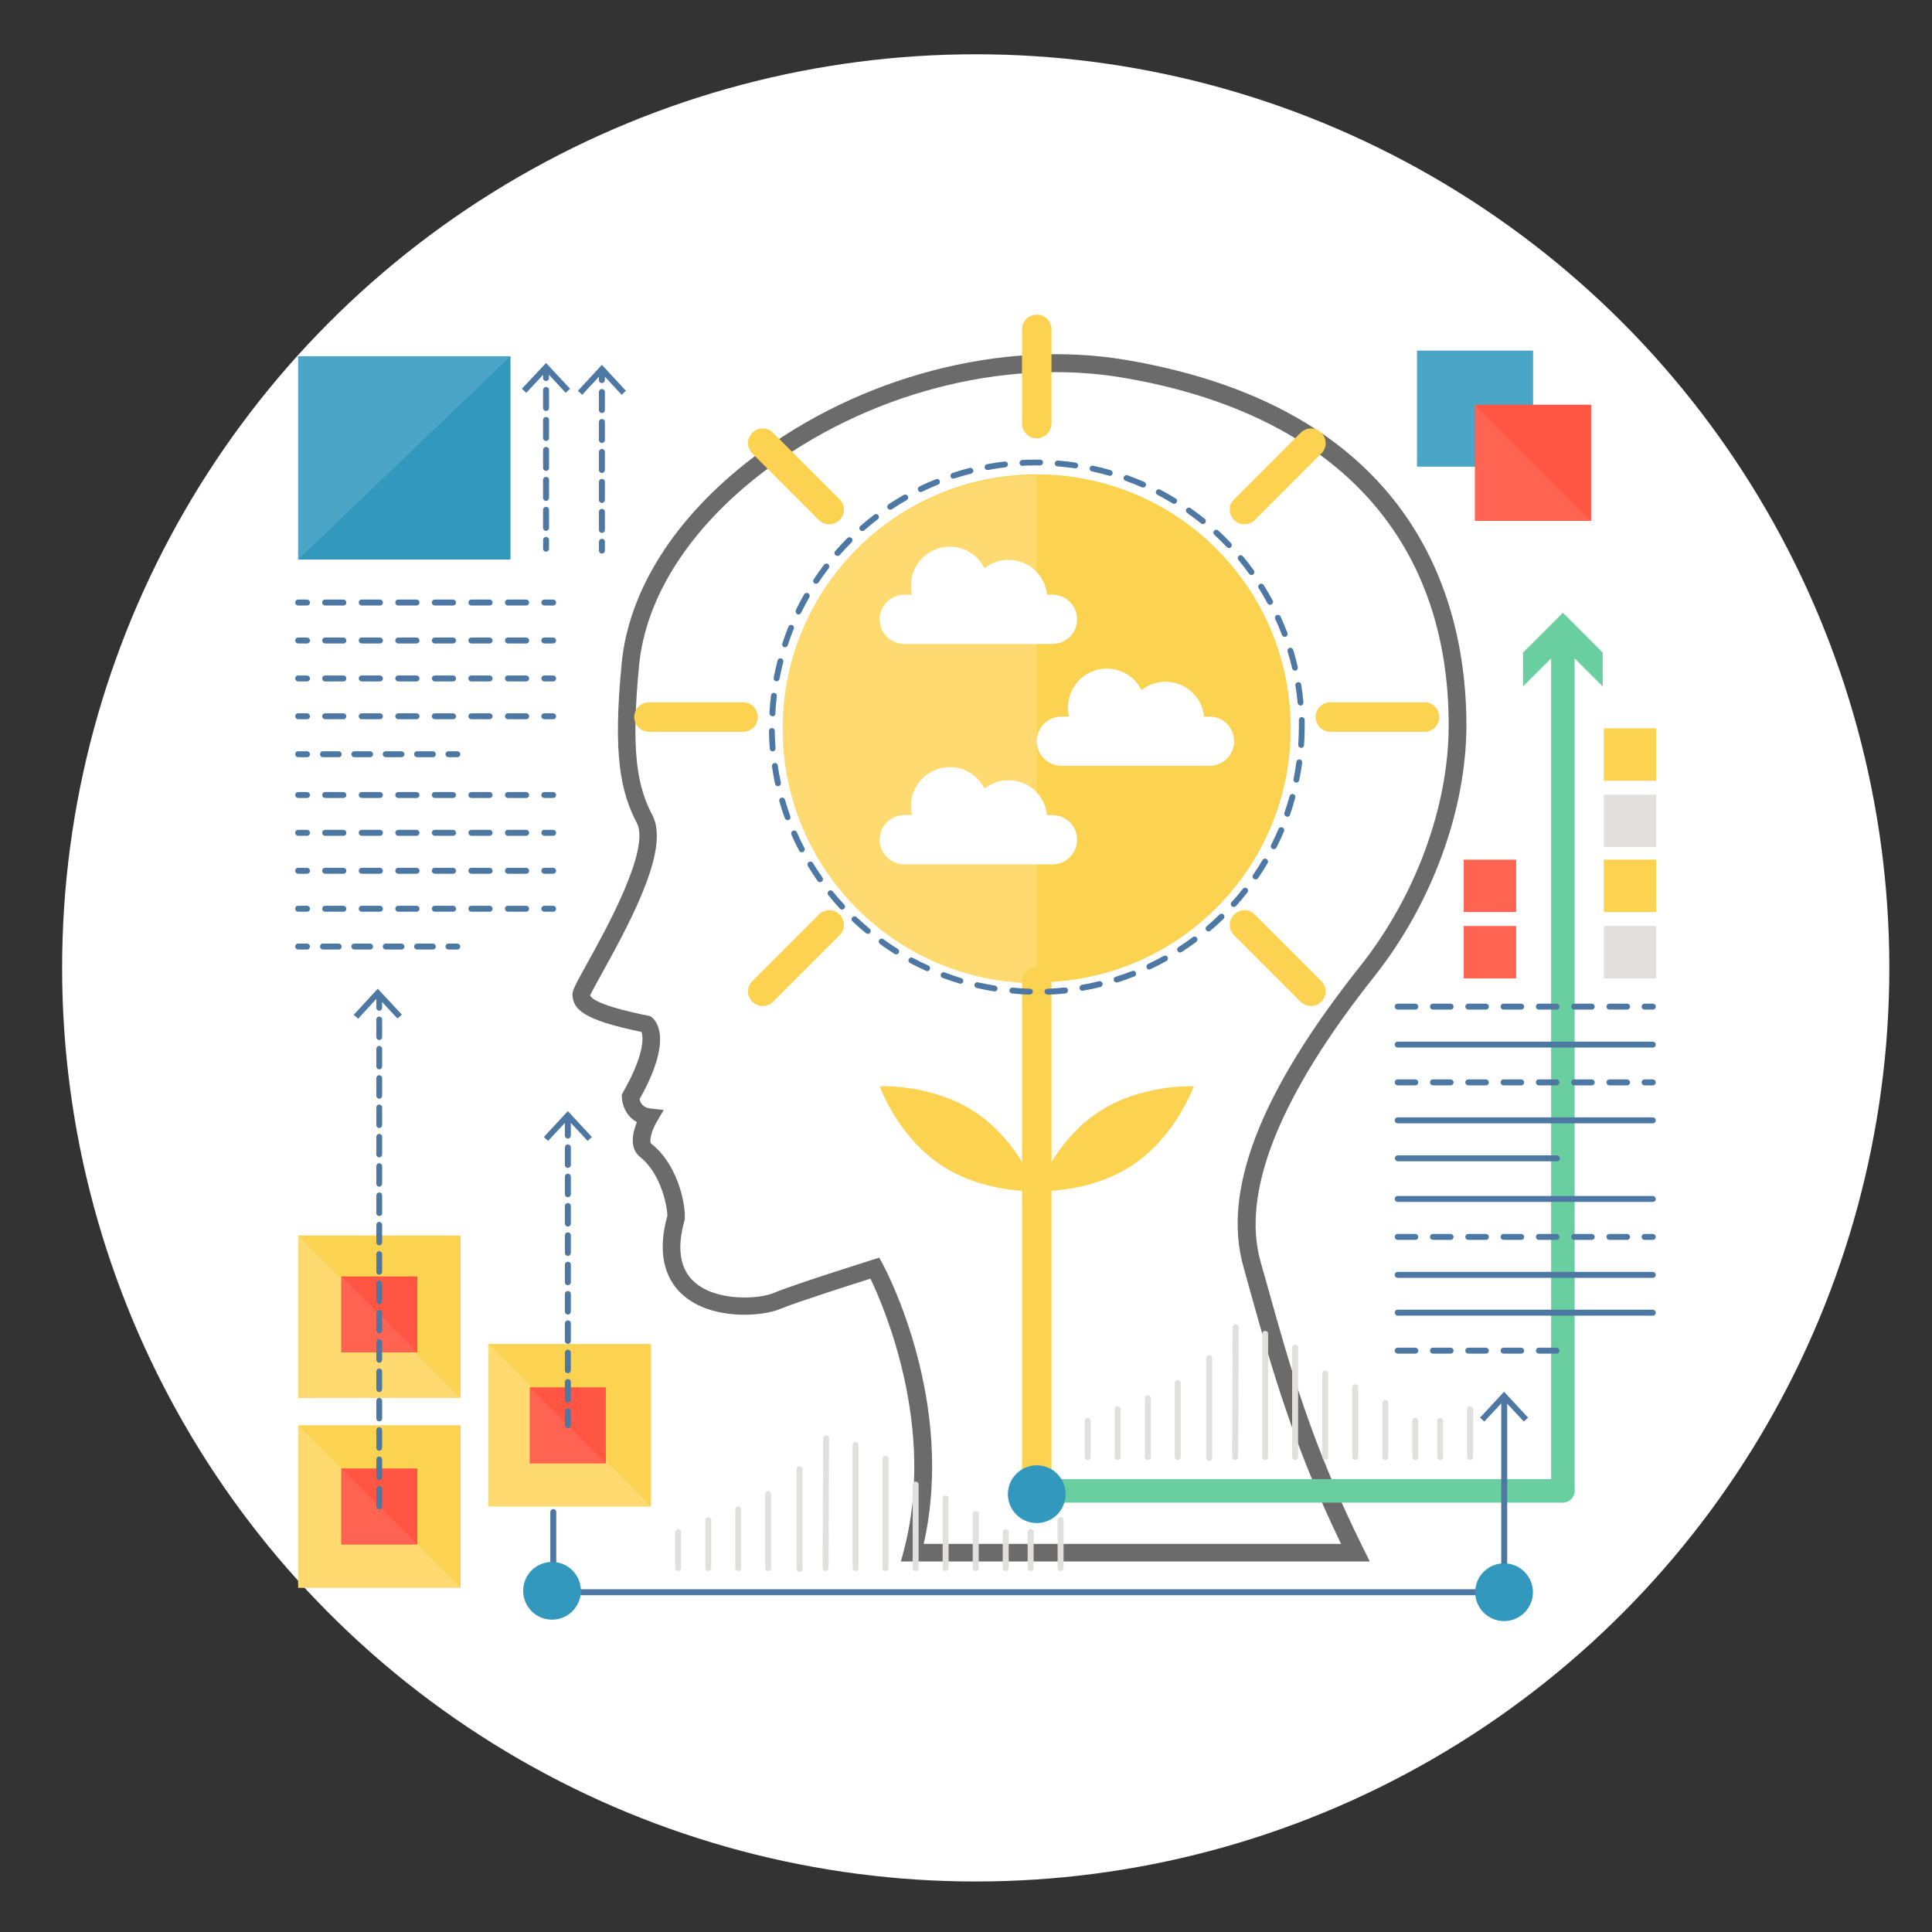 <?xml version="1.0" encoding="UTF-8"?><svg id="Layer_1" xmlns="http://www.w3.org/2000/svg" viewBox="0 0 123.16 123.16"><rect x="0" y="0" width="123.16" height="123.16" fill="#333333" stroke="none"/><defs><style>.cls-1{fill:#fff;}.cls-2{fill:#e2e0de;}.cls-3{fill:#4d78a3;}.cls-4{fill:#4ba5c6;}.cls-5{fill:#ff5542;}.cls-6{fill:#ff6453;}.cls-7{fill:#6b6b6b;}.cls-8{fill:#fbd350;}.cls-9{fill:#3398bd;}.cls-10{fill:none;}.cls-11{fill:#6acfa0;}.cls-12{fill:#ffda70;}</style></defs><circle class="cls-1" cx="62.2" cy="61.7" r="58.24"/><rect class="cls-10" width="123.16" height="123.16"/><g><rect class="cls-9" x="19.01" y="22.71" width="13.53" height="12.96"/><polygon class="cls-4" points="32.54 22.71 19.01 22.71 19.01 35.67 32.54 22.71"/><g><path class="cls-3" d="M34.81,24.29c-.1,0-.19-.08-.19-.19v-.56c0-.1,.08-.19,.19-.19s.19,.08,.19,.19v.56c0,.1-.08,.19-.19,.19Z"/><path class="cls-3" d="M34.81,33.84c-.1,0-.19-.08-.19-.19v-1.15c0-.1,.08-.19,.19-.19s.19,.08,.19,.19v1.15c0,.1-.08,.19-.19,.19Zm0-1.91c-.1,0-.19-.08-.19-.19v-1.15c0-.1,.08-.19,.19-.19s.19,.08,.19,.19v1.15c0,.1-.08,.19-.19,.19Zm0-1.91c-.1,0-.19-.08-.19-.19v-1.15c0-.1,.08-.19,.19-.19s.19,.08,.19,.19v1.15c0,.1-.08,.19-.19,.19Zm0-1.91c-.1,0-.19-.08-.19-.19v-1.15c0-.1,.08-.19,.19-.19s.19,.08,.19,.19v1.15c0,.1-.08,.19-.19,.19Zm0-1.91c-.1,0-.19-.08-.19-.19v-1.15c0-.1,.08-.19,.19-.19s.19,.08,.19,.19v1.15c0,.1-.08,.19-.19,.19Z"/><path class="cls-3" d="M34.81,35.17c-.1,0-.19-.08-.19-.19v-.56c0-.1,.08-.19,.19-.19s.19,.08,.19,.19v.56c0,.1-.08,.19-.19,.19Z"/><polygon class="cls-3" points="33.27 24.78 33.55 25.04 34.81 23.69 36.06 25.04 36.34 24.78 34.81 23.14 33.27 24.78"/></g><g><path class="cls-3" d="M38.37,24.42c-.1,0-.19-.08-.19-.19v-.56c0-.1,.08-.19,.19-.19s.19,.08,.19,.19v.56c0,.1-.08,.19-.19,.19Z"/><path class="cls-3" d="M38.37,33.97c-.1,0-.19-.08-.19-.19v-1.15c0-.1,.08-.19,.19-.19s.19,.08,.19,.19v1.15c0,.1-.08,.19-.19,.19Zm0-1.91c-.1,0-.19-.08-.19-.19v-1.15c0-.1,.08-.19,.19-.19s.19,.08,.19,.19v1.15c0,.1-.08,.19-.19,.19Zm0-1.91c-.1,0-.19-.08-.19-.19v-1.15c0-.1,.08-.19,.19-.19s.19,.08,.19,.19v1.15c0,.1-.08,.19-.19,.19Zm0-1.91c-.1,0-.19-.08-.19-.19v-1.15c0-.1,.08-.19,.19-.19s.19,.08,.19,.19v1.15c0,.1-.08,.19-.19,.19Zm0-1.91c-.1,0-.19-.08-.19-.19v-1.15c0-.1,.08-.19,.19-.19s.19,.08,.19,.19v1.15c0,.1-.08,.19-.19,.19Z"/><path class="cls-3" d="M38.37,35.29c-.1,0-.19-.08-.19-.19v-.56c0-.1,.08-.19,.19-.19s.19,.08,.19,.19v.56c0,.1-.08,.19-.19,.19Z"/><polygon class="cls-3" points="36.84 24.91 37.11 25.17 38.37 23.81 39.63 25.17 39.9 24.91 38.37 23.26 36.84 24.91"/></g><path class="cls-7" d="M87.3,99.54h-29.87l.19-.71c2.06-7.8-1.25-15.48-2.13-17.32-1.26,.4-4.74,1.51-5.72,1.92-1.27,.54-4.44,.71-6.23-.87-.88-.77-1.77-2.28-1-5.04,.03-.37-.32-2.64-1.73-3.76-.71-.56-.48-1.57-.21-2.23-.72-.39-.95-1.15-.96-1.59v-.16s.07-.14,.07-.14c1.33-2.31,1.33-3.48,1.18-3.86-3.87-.79-4.28-1.49-4.39-2.25-.05-.33,.08-.58,.87-2.01,1.23-2.21,4.1-7.37,3.23-9.05-1.04-2-1.54-4.31-.97-10.18,.45-4.68,3.41-9.33,8.33-13.09,6.78-5.19,15.9-7.59,23.79-6.26,18.91,3.19,21.73,15.95,21.73,23.27,0,5.4-2.19,11.39-5.86,16.02-6.07,7.65-8.51,13.78-7.26,18.21h0c.16,.55,.31,1.11,.47,1.66,1.37,4.92,2.79,10.01,6.08,16.61l.4,.81Zm-28.42-1.12h26.61c-3.05-6.3-4.43-11.23-5.76-15.99-.15-.55-.31-1.11-.46-1.66h0c-1.38-4.86,1.06-11.15,7.46-19.21,3.52-4.44,5.62-10.17,5.62-15.33,0-12.03-7.39-19.9-20.8-22.16-7.6-1.28-16.38,1.03-22.92,6.04-4.66,3.57-7.47,7.94-7.89,12.31-.54,5.59-.1,7.73,.85,9.55,1.07,2.04-1.11,6.29-3.24,10.12-.31,.55-.62,1.12-.73,1.36,.22,.53,2.4,1.04,3.71,1.3l.13,.03,.11,.09c.25,.2,1.36,1.37-.8,5.2,.05,.21,.2,.54,.68,.59l.86,.1-.44,.74c-.33,.56-.51,1.28-.36,1.4,1.91,1.51,2.26,4.41,2.12,4.92-.5,1.78-.28,3.1,.65,3.92,1.4,1.23,4.07,1.09,5.05,.68,1.25-.53,6.07-2.04,6.28-2.11l.44-.14,.22,.41c.2,.36,4.67,8.78,2.61,17.85Zm-16.34-20.91s0,0,0,0c0,0,0,0,0,0Zm-4.95-14.17h0s0,0,0,0Z"/><g><path class="cls-11" d="M99.63,95.79h-33.54c-.41,0-.75-.34-.75-.75s.34-.75,.75-.75h32.79V40.77c0-.41,.34-.75,.75-.75s.75,.34,.75,.75v54.27c0,.41-.34,.75-.75,.75Z"/><polygon class="cls-11" points="102.17 43.76 99.63 41.22 97.09 43.76 97.09 41.6 99.63 39.06 102.17 41.6 102.17 43.76"/></g><rect class="cls-4" x="90.33" y="22.35" width="7.4" height="7.4"/><rect class="cls-5" x="94.03" y="25.8" width="7.4" height="7.4"/><polygon class="cls-6" points="101.43 33.2 94.03 33.2 94.03 25.8 101.43 33.2"/><g><g><path class="cls-3" d="M19.57,38.6h-.56c-.1,0-.19-.08-.19-.19s.08-.19,.19-.19h.56c.1,0,.19,.08,.19,.19s-.08,.19-.19,.19Z"/><path class="cls-3" d="M33.54,38.6h-1.16c-.1,0-.19-.08-.19-.19s.08-.19,.19-.19h1.16c.1,0,.19,.08,.19,.19s-.08,.19-.19,.19Zm-2.33,0h-1.16c-.1,0-.19-.08-.19-.19s.08-.19,.19-.19h1.16c.1,0,.19,.08,.19,.19s-.08,.19-.19,.19Zm-2.33,0h-1.16c-.1,0-.19-.08-.19-.19s.08-.19,.19-.19h1.16c.1,0,.19,.08,.19,.19s-.08,.19-.19,.19Zm-2.33,0h-1.16c-.1,0-.19-.08-.19-.19s.08-.19,.19-.19h1.16c.1,0,.19,.08,.19,.19s-.08,.19-.19,.19Zm-2.33,0h-1.16c-.1,0-.19-.08-.19-.19s.08-.19,.19-.19h1.16c.1,0,.19,.08,.19,.19s-.08,.19-.19,.19Zm-2.33,0h-1.16c-.1,0-.19-.08-.19-.19s.08-.19,.19-.19h1.16c.1,0,.19,.08,.19,.19s-.08,.19-.19,.19Z"/><path class="cls-3" d="M35.26,38.6h-.56c-.1,0-.19-.08-.19-.19s.08-.19,.19-.19h.56c.1,0,.19,.08,.19,.19s-.08,.19-.19,.19Z"/></g><g><path class="cls-3" d="M19.57,41.02h-.56c-.1,0-.19-.08-.19-.19s.08-.19,.19-.19h.56c.1,0,.19,.08,.19,.19s-.08,.19-.19,.19Z"/><path class="cls-3" d="M33.54,41.02h-1.16c-.1,0-.19-.08-.19-.19s.08-.19,.19-.19h1.16c.1,0,.19,.08,.19,.19s-.08,.19-.19,.19Zm-2.33,0h-1.16c-.1,0-.19-.08-.19-.19s.08-.19,.19-.19h1.16c.1,0,.19,.08,.19,.19s-.08,.19-.19,.19Zm-2.33,0h-1.16c-.1,0-.19-.08-.19-.19s.08-.19,.19-.19h1.16c.1,0,.19,.08,.19,.19s-.08,.19-.19,.19Zm-2.33,0h-1.16c-.1,0-.19-.08-.19-.19s.08-.19,.19-.19h1.16c.1,0,.19,.08,.19,.19s-.08,.19-.19,.19Zm-2.33,0h-1.16c-.1,0-.19-.08-.19-.19s.08-.19,.19-.19h1.16c.1,0,.19,.08,.19,.19s-.08,.19-.19,.19Zm-2.33,0h-1.16c-.1,0-.19-.08-.19-.19s.08-.19,.19-.19h1.16c.1,0,.19,.08,.19,.19s-.08,.19-.19,.19Z"/><path class="cls-3" d="M35.26,41.02h-.56c-.1,0-.19-.08-.19-.19s.08-.19,.19-.19h.56c.1,0,.19,.08,.19,.19s-.08,.19-.19,.19Z"/></g><g><path class="cls-3" d="M19.57,43.44h-.56c-.1,0-.19-.08-.19-.19s.08-.19,.19-.19h.56c.1,0,.19,.08,.19,.19s-.08,.19-.19,.19Z"/><path class="cls-3" d="M33.54,43.44h-1.16c-.1,0-.19-.08-.19-.19s.08-.19,.19-.19h1.16c.1,0,.19,.08,.19,.19s-.08,.19-.19,.19Zm-2.33,0h-1.16c-.1,0-.19-.08-.19-.19s.08-.19,.19-.19h1.16c.1,0,.19,.08,.19,.19s-.08,.19-.19,.19Zm-2.33,0h-1.16c-.1,0-.19-.08-.19-.19s.08-.19,.19-.19h1.16c.1,0,.19,.08,.19,.19s-.08,.19-.19,.19Zm-2.33,0h-1.16c-.1,0-.19-.08-.19-.19s.08-.19,.19-.19h1.16c.1,0,.19,.08,.19,.19s-.08,.19-.19,.19Zm-2.33,0h-1.16c-.1,0-.19-.08-.19-.19s.08-.19,.19-.19h1.16c.1,0,.19,.08,.19,.19s-.08,.19-.19,.19Zm-2.33,0h-1.16c-.1,0-.19-.08-.19-.19s.08-.19,.19-.19h1.16c.1,0,.19,.08,.19,.19s-.08,.19-.19,.19Z"/><path class="cls-3" d="M35.26,43.44h-.56c-.1,0-.19-.08-.19-.19s.08-.19,.19-.19h.56c.1,0,.19,.08,.19,.19s-.08,.19-.19,.19Z"/></g><g><path class="cls-3" d="M19.57,45.85h-.56c-.1,0-.19-.08-.19-.19s.08-.19,.19-.19h.56c.1,0,.19,.08,.19,.19s-.08,.19-.19,.19Z"/><path class="cls-3" d="M33.54,45.85h-1.16c-.1,0-.19-.08-.19-.19s.08-.19,.19-.19h1.16c.1,0,.19,.08,.19,.19s-.08,.19-.19,.19Zm-2.33,0h-1.16c-.1,0-.19-.08-.19-.19s.08-.19,.19-.19h1.16c.1,0,.19,.08,.19,.19s-.08,.19-.19,.19Zm-2.33,0h-1.16c-.1,0-.19-.08-.19-.19s.08-.19,.19-.19h1.16c.1,0,.19,.08,.19,.19s-.08,.19-.19,.19Zm-2.33,0h-1.16c-.1,0-.19-.08-.19-.19s.08-.19,.19-.19h1.16c.1,0,.19,.08,.19,.19s-.08,.19-.19,.19Zm-2.33,0h-1.16c-.1,0-.19-.08-.19-.19s.08-.19,.19-.19h1.16c.1,0,.19,.08,.19,.19s-.08,.19-.19,.19Zm-2.33,0h-1.16c-.1,0-.19-.08-.19-.19s.08-.19,.19-.19h1.16c.1,0,.19,.08,.19,.19s-.08,.19-.19,.19Z"/><path class="cls-3" d="M35.26,45.85h-.56c-.1,0-.19-.08-.19-.19s.08-.19,.19-.19h.56c.1,0,.19,.08,.19,.19s-.08,.19-.19,.19Z"/></g><g><path class="cls-3" d="M19.57,48.27h-.56c-.1,0-.19-.08-.19-.19s.08-.19,.19-.19h.56c.1,0,.19,.08,.19,.19s-.08,.19-.19,.19Z"/><path class="cls-3" d="M27.59,48.27h-1c-.1,0-.19-.08-.19-.19s.08-.19,.19-.19h1c.1,0,.19,.08,.19,.19s-.08,.19-.19,.19Zm-2,0h-1c-.1,0-.19-.08-.19-.19s.08-.19,.19-.19h1c.1,0,.19,.08,.19,.19s-.08,.19-.19,.19Zm-2,0h-1c-.1,0-.19-.08-.19-.19s.08-.19,.19-.19h1c.1,0,.19,.08,.19,.19s-.08,.19-.19,.19Zm-2,0h-1c-.1,0-.19-.08-.19-.19s.08-.19,.19-.19h1c.1,0,.19,.08,.19,.19s-.08,.19-.19,.19Z"/><path class="cls-3" d="M29.15,48.27h-.56c-.1,0-.19-.08-.19-.19s.08-.19,.19-.19h.56c.1,0,.19,.08,.19,.19s-.08,.19-.19,.19Z"/></g><g><path class="cls-3" d="M19.57,50.87h-.56c-.1,0-.19-.08-.19-.19s.08-.19,.19-.19h.56c.1,0,.19,.08,.19,.19s-.08,.19-.19,.19Z"/><path class="cls-3" d="M33.54,50.87h-1.16c-.1,0-.19-.08-.19-.19s.08-.19,.19-.19h1.16c.1,0,.19,.08,.19,.19s-.08,.19-.19,.19Zm-2.33,0h-1.16c-.1,0-.19-.08-.19-.19s.08-.19,.19-.19h1.16c.1,0,.19,.08,.19,.19s-.08,.19-.19,.19Zm-2.33,0h-1.16c-.1,0-.19-.08-.19-.19s.08-.19,.19-.19h1.16c.1,0,.19,.08,.19,.19s-.08,.19-.19,.19Zm-2.33,0h-1.16c-.1,0-.19-.08-.19-.19s.08-.19,.19-.19h1.16c.1,0,.19,.08,.19,.19s-.08,.19-.19,.19Zm-2.33,0h-1.16c-.1,0-.19-.08-.19-.19s.08-.19,.19-.19h1.16c.1,0,.19,.08,.19,.19s-.08,.19-.19,.19Zm-2.33,0h-1.16c-.1,0-.19-.08-.19-.19s.08-.19,.19-.19h1.16c.1,0,.19,.08,.19,.19s-.08,.19-.19,.19Z"/><path class="cls-3" d="M35.26,50.87h-.56c-.1,0-.19-.08-.19-.19s.08-.19,.19-.19h.56c.1,0,.19,.08,.19,.19s-.08,.19-.19,.19Z"/></g><g><path class="cls-3" d="M19.57,53.28h-.56c-.1,0-.19-.08-.19-.19s.08-.19,.19-.19h.56c.1,0,.19,.08,.19,.19s-.08,.19-.19,.19Z"/><path class="cls-3" d="M33.54,53.28h-1.16c-.1,0-.19-.08-.19-.19s.08-.19,.19-.19h1.16c.1,0,.19,.08,.19,.19s-.08,.19-.19,.19Zm-2.33,0h-1.16c-.1,0-.19-.08-.19-.19s.08-.19,.19-.19h1.16c.1,0,.19,.08,.19,.19s-.08,.19-.19,.19Zm-2.33,0h-1.16c-.1,0-.19-.08-.19-.19s.08-.19,.19-.19h1.16c.1,0,.19,.08,.19,.19s-.08,.19-.19,.19Zm-2.33,0h-1.16c-.1,0-.19-.08-.19-.19s.08-.19,.19-.19h1.16c.1,0,.19,.08,.19,.19s-.08,.19-.19,.19Zm-2.33,0h-1.16c-.1,0-.19-.08-.19-.19s.08-.19,.19-.19h1.16c.1,0,.19,.08,.19,.19s-.08,.19-.19,.19Zm-2.33,0h-1.16c-.1,0-.19-.08-.19-.19s.08-.19,.19-.19h1.16c.1,0,.19,.08,.19,.19s-.08,.19-.19,.19Z"/><path class="cls-3" d="M35.26,53.28h-.56c-.1,0-.19-.08-.19-.19s.08-.19,.19-.19h.56c.1,0,.19,.08,.19,.19s-.08,.19-.19,.19Z"/></g><g><path class="cls-3" d="M19.57,55.7h-.56c-.1,0-.19-.08-.19-.19s.08-.19,.19-.19h.56c.1,0,.19,.08,.19,.19s-.08,.19-.19,.19Z"/><path class="cls-3" d="M33.54,55.7h-1.16c-.1,0-.19-.08-.19-.19s.08-.19,.19-.19h1.16c.1,0,.19,.08,.19,.19s-.08,.19-.19,.19Zm-2.33,0h-1.16c-.1,0-.19-.08-.19-.19s.08-.19,.19-.19h1.16c.1,0,.19,.08,.19,.19s-.08,.19-.19,.19Zm-2.33,0h-1.16c-.1,0-.19-.08-.19-.19s.08-.19,.19-.19h1.16c.1,0,.19,.08,.19,.19s-.08,.19-.19,.19Zm-2.33,0h-1.16c-.1,0-.19-.08-.19-.19s.08-.19,.19-.19h1.16c.1,0,.19,.08,.19,.19s-.08,.19-.19,.19Zm-2.33,0h-1.16c-.1,0-.19-.08-.19-.19s.08-.19,.19-.19h1.16c.1,0,.19,.08,.19,.19s-.08,.19-.19,.19Zm-2.33,0h-1.16c-.1,0-.19-.08-.19-.19s.08-.19,.19-.19h1.16c.1,0,.19,.08,.19,.19s-.08,.19-.19,.19Z"/><path class="cls-3" d="M35.26,55.7h-.56c-.1,0-.19-.08-.19-.19s.08-.19,.19-.19h.56c.1,0,.19,.08,.19,.19s-.08,.19-.19,.19Z"/></g><g><path class="cls-3" d="M19.57,58.12h-.56c-.1,0-.19-.08-.19-.19s.08-.19,.19-.19h.56c.1,0,.19,.08,.19,.19s-.08,.19-.19,.19Z"/><path class="cls-3" d="M33.54,58.12h-1.16c-.1,0-.19-.08-.19-.19s.08-.19,.19-.19h1.16c.1,0,.19,.08,.19,.19s-.08,.19-.19,.19Zm-2.33,0h-1.16c-.1,0-.19-.08-.19-.19s.08-.19,.19-.19h1.16c.1,0,.19,.08,.19,.19s-.08,.19-.19,.19Zm-2.33,0h-1.16c-.1,0-.19-.08-.19-.19s.08-.19,.19-.19h1.16c.1,0,.19,.08,.19,.19s-.08,.19-.19,.19Zm-2.33,0h-1.16c-.1,0-.19-.08-.19-.19s.08-.19,.19-.19h1.16c.1,0,.19,.08,.19,.19s-.08,.19-.19,.19Zm-2.33,0h-1.16c-.1,0-.19-.08-.19-.19s.08-.19,.19-.19h1.16c.1,0,.19,.08,.19,.19s-.08,.19-.19,.19Zm-2.33,0h-1.16c-.1,0-.19-.08-.19-.19s.08-.19,.19-.19h1.16c.1,0,.19,.08,.19,.19s-.08,.19-.19,.19Z"/><path class="cls-3" d="M35.26,58.12h-.56c-.1,0-.19-.08-.19-.19s.08-.19,.19-.19h.56c.1,0,.19,.08,.19,.19s-.08,.19-.19,.19Z"/></g><g><path class="cls-3" d="M19.57,60.53h-.56c-.1,0-.19-.08-.19-.19s.08-.19,.19-.19h.56c.1,0,.19,.08,.19,.19s-.08,.19-.19,.19Z"/><path class="cls-3" d="M27.59,60.53h-1c-.1,0-.19-.08-.19-.19s.08-.19,.19-.19h1c.1,0,.19,.08,.19,.19s-.08,.19-.19,.19Zm-2,0h-1c-.1,0-.19-.08-.19-.19s.08-.19,.19-.19h1c.1,0,.19,.08,.19,.19s-.08,.19-.19,.19Zm-2,0h-1c-.1,0-.19-.08-.19-.19s.08-.19,.19-.19h1c.1,0,.19,.08,.19,.19s-.08,.19-.19,.19Zm-2,0h-1c-.1,0-.19-.08-.19-.19s.08-.19,.19-.19h1c.1,0,.19,.08,.19,.19s-.08,.19-.19,.19Z"/><path class="cls-3" d="M29.15,60.53h-.56c-.1,0-.19-.08-.19-.19s.08-.19,.19-.19h.56c.1,0,.19,.08,.19,.19s-.08,.19-.19,.19Z"/></g></g><g><path class="cls-3" d="M105.36,64.36h-.52c-.1,0-.19-.08-.19-.19s.08-.19,.19-.19h.52c.1,0,.19,.08,.19,.19s-.08,.19-.19,.19Zm-1.64,0h-1.12c-.1,0-.19-.08-.19-.19s.08-.19,.19-.19h1.12c.1,0,.19,.08,.19,.19s-.08,.19-.19,.19Zm-2.25,0h-1.12c-.1,0-.19-.08-.19-.19s.08-.19,.19-.19h1.12c.1,0,.19,.08,.19,.19s-.08,.19-.19,.19Zm-2.25,0h-1.12c-.1,0-.19-.08-.19-.19s.08-.19,.19-.19h1.12c.1,0,.19,.08,.19,.19s-.08,.19-.19,.19Zm-2.25,0h-1.12c-.1,0-.19-.08-.19-.19s.08-.19,.19-.19h1.12c.1,0,.19,.08,.19,.19s-.08,.19-.19,.19Zm-2.25,0h-1.12c-.1,0-.19-.08-.19-.19s.08-.19,.19-.19h1.12c.1,0,.19,.08,.19,.19s-.08,.19-.19,.19Zm-2.25,0h-1.12c-.1,0-.19-.08-.19-.19s.08-.19,.19-.19h1.12c.1,0,.19,.08,.19,.19s-.08,.19-.19,.19Zm-2.25,0h-1.12c-.1,0-.19-.08-.19-.19s.08-.19,.19-.19h1.12c.1,0,.19,.08,.19,.19s-.08,.19-.19,.19Z"/><path class="cls-3" d="M105.36,66.78h-16.26c-.1,0-.19-.08-.19-.19s.08-.19,.19-.19h16.26c.1,0,.19,.08,.19,.19s-.08,.19-.19,.19Z"/><path class="cls-3" d="M105.36,69.19h-.52c-.1,0-.19-.08-.19-.19s.08-.19,.19-.19h.52c.1,0,.19,.08,.19,.19s-.08,.19-.19,.19Zm-1.64,0h-1.12c-.1,0-.19-.08-.19-.19s.08-.19,.19-.19h1.12c.1,0,.19,.08,.19,.19s-.08,.19-.19,.19Zm-2.25,0h-1.12c-.1,0-.19-.08-.19-.19s.08-.19,.19-.19h1.12c.1,0,.19,.08,.19,.19s-.08,.19-.19,.19Zm-2.25,0h-1.12c-.1,0-.19-.08-.19-.19s.08-.19,.19-.19h1.12c.1,0,.19,.08,.19,.19s-.08,.19-.19,.19Zm-2.25,0h-1.12c-.1,0-.19-.08-.19-.19s.08-.19,.19-.19h1.12c.1,0,.19,.08,.19,.19s-.08,.19-.19,.19Zm-2.25,0h-1.12c-.1,0-.19-.08-.19-.19s.08-.19,.19-.19h1.12c.1,0,.19,.08,.19,.19s-.08,.19-.19,.19Zm-2.25,0h-1.12c-.1,0-.19-.08-.19-.19s.08-.19,.19-.19h1.12c.1,0,.19,.08,.19,.19s-.08,.19-.19,.19Zm-2.25,0h-1.12c-.1,0-.19-.08-.19-.19s.08-.19,.19-.19h1.12c.1,0,.19,.08,.19,.19s-.08,.19-.19,.19Z"/><path class="cls-3" d="M105.36,71.61h-16.26c-.1,0-.19-.08-.19-.19s.08-.19,.19-.19h16.26c.1,0,.19,.08,.19,.19s-.08,.19-.19,.19Z"/><path class="cls-3" d="M99.25,74.03h-10.14c-.1,0-.19-.08-.19-.19s.08-.19,.19-.19h10.14c.1,0,.19,.08,.19,.19s-.08,.19-.19,.19Z"/><path class="cls-3" d="M105.36,76.62h-16.26c-.1,0-.19-.08-.19-.19s.08-.19,.19-.19h16.26c.1,0,.19,.08,.19,.19s-.08,.19-.19,.19Z"/><path class="cls-3" d="M105.36,79.04h-.52c-.1,0-.19-.08-.19-.19s.08-.19,.19-.19h.52c.1,0,.19,.08,.19,.19s-.08,.19-.19,.19Zm-1.64,0h-1.12c-.1,0-.19-.08-.19-.19s.08-.19,.19-.19h1.12c.1,0,.19,.08,.19,.19s-.08,.19-.19,.19Zm-2.25,0h-1.12c-.1,0-.19-.08-.19-.19s.08-.19,.19-.19h1.12c.1,0,.19,.08,.19,.19s-.08,.19-.19,.19Zm-2.25,0h-1.12c-.1,0-.19-.08-.19-.19s.08-.19,.19-.19h1.12c.1,0,.19,.08,.19,.19s-.08,.19-.19,.19Zm-2.25,0h-1.12c-.1,0-.19-.08-.19-.19s.08-.19,.19-.19h1.12c.1,0,.19,.08,.19,.19s-.08,.19-.19,.19Zm-2.25,0h-1.12c-.1,0-.19-.08-.19-.19s.08-.19,.19-.19h1.12c.1,0,.19,.08,.19,.19s-.08,.19-.19,.19Zm-2.25,0h-1.12c-.1,0-.19-.08-.19-.19s.08-.19,.19-.19h1.12c.1,0,.19,.08,.19,.19s-.08,.19-.19,.19Zm-2.25,0h-1.12c-.1,0-.19-.08-.19-.19s.08-.19,.19-.19h1.12c.1,0,.19,.08,.19,.19s-.08,.19-.19,.19Z"/><path class="cls-3" d="M105.36,81.46h-16.26c-.1,0-.19-.08-.19-.19s.08-.19,.19-.19h16.26c.1,0,.19,.08,.19,.19s-.08,.19-.19,.19Z"/><path class="cls-3" d="M105.36,83.87h-16.26c-.1,0-.19-.08-.19-.19s.08-.19,.19-.19h16.26c.1,0,.19,.08,.19,.19s-.08,.19-.19,.19Z"/><path class="cls-3" d="M99.22,86.29h-1.12c-.1,0-.19-.08-.19-.19s.08-.19,.19-.19h1.12c.1,0,.19,.08,.19,.19s-.08,.19-.19,.19Zm-2.25,0h-1.12c-.1,0-.19-.08-.19-.19s.08-.19,.19-.19h1.12c.1,0,.19,.08,.19,.19s-.08,.19-.19,.19Zm-2.25,0h-1.12c-.1,0-.19-.08-.19-.19s.08-.19,.19-.19h1.12c.1,0,.19,.08,.19,.19s-.08,.19-.19,.19Zm-2.25,0h-1.12c-.1,0-.19-.08-.19-.19s.08-.19,.19-.19h1.12c.1,0,.19,.08,.19,.19s-.08,.19-.19,.19Zm-2.25,0h-1.12c-.1,0-.19-.08-.19-.19s.08-.19,.19-.19h1.12c.1,0,.19,.08,.19,.19s-.08,.19-.19,.19Z"/></g><circle class="cls-8" cx="66.09" cy="46.43" r="16.19"/><path class="cls-12" d="M66.09,62.68c-8.94,0-16.19-7.25-16.19-16.19s7.25-16.19,16.19-16.19V62.68Z"/><path class="cls-8" d="M66.09,95.98c-.52,0-.94-.42-.94-.94V62.62c0-.52,.42-.94,.94-.94s.94,.42,.94,.94v32.42c0,.52-.42,.94-.94,.94Z"/><path class="cls-8" d="M66.09,75.93s-3.35,.18-6.12-1.67-3.89-5.01-3.89-5.01c0,0,3.35-.18,6.12,1.67s3.89,5.01,3.89,5.01Z"/><path class="cls-8" d="M66.09,75.93s3.35,.18,6.12-1.67,3.89-5.01,3.89-5.01c0,0-3.35-.18-6.12,1.67s-3.89,5.01-3.89,5.01Z"/><path class="cls-8" d="M66.09,27.94c-.52,0-.94-.42-.94-.94v-6c0-.52,.42-.94,.94-.94s.94,.42,.94,.94v6c0,.52-.42,.94-.94,.94Z"/><path class="cls-8" d="M47.37,46.65h-6c-.52,0-.94-.42-.94-.94s.42-.94,.94-.94h6c.52,0,.94,.42,.94,.94s-.42,.94-.94,.94Z"/><path class="cls-8" d="M90.81,46.65h-6c-.52,0-.94-.42-.94-.94s.42-.94,.94-.94h6c.52,0,.94,.42,.94,.94s-.42,.94-.94,.94Z"/><path class="cls-8" d="M48.62,64.13c-.24,0-.48-.09-.66-.27-.37-.37-.37-.96,0-1.32l4.24-4.24c.37-.37,.96-.37,1.32,0,.37,.37,.37,.96,0,1.32l-4.24,4.24c-.18,.18-.42,.27-.66,.27Z"/><path class="cls-8" d="M79.33,33.42c-.24,0-.48-.09-.66-.27-.37-.37-.37-.96,0-1.32l4.24-4.24c.37-.37,.96-.37,1.32,0,.37,.37,.37,.96,0,1.32l-4.24,4.24c-.18,.18-.42,.27-.66,.27Z"/><path class="cls-8" d="M83.57,64.13c-.24,0-.48-.09-.66-.27l-4.24-4.24c-.37-.37-.37-.96,0-1.32,.37-.37,.96-.37,1.32,0l4.24,4.24c.37,.37,.37,.96,0,1.32-.18,.18-.42,.27-.66,.27Z"/><path class="cls-8" d="M52.86,33.42c-.24,0-.48-.09-.66-.27l-4.24-4.24c-.37-.37-.37-.96,0-1.32,.37-.37,.96-.37,1.32,0l4.24,4.24c.37,.37,.37,.96,0,1.32-.18,.18-.42,.27-.66,.27Z"/><path class="cls-1" d="M67.09,37.91h-.34c-.13-1.25-1.18-2.22-2.46-2.22-.58,0-1.11,.2-1.53,.53-.41-.81-1.24-1.37-2.21-1.37-1.37,0-2.48,1.11-2.48,2.48,0,.2,.02,.4,.07,.58h-.49c-.87,0-1.57,.7-1.57,1.57s.7,1.57,1.57,1.57h9.44c.87,0,1.57-.7,1.57-1.57s-.7-1.57-1.57-1.57Z"/><path class="cls-1" d="M77.1,45.68h-.34c-.13-1.25-1.18-2.22-2.46-2.22-.58,0-1.11,.2-1.53,.53-.41-.81-1.24-1.37-2.21-1.37-1.37,0-2.48,1.11-2.48,2.48,0,.2,.02,.4,.07,.58h-.49c-.87,0-1.57,.7-1.57,1.57s.7,1.57,1.57,1.57h9.44c.87,0,1.57-.7,1.57-1.57s-.7-1.57-1.57-1.57Z"/><path class="cls-1" d="M67.09,51.96h-.34c-.13-1.25-1.18-2.22-2.46-2.22-.58,0-1.11,.2-1.53,.53-.41-.81-1.24-1.37-2.21-1.37-1.37,0-2.48,1.11-2.48,2.48,0,.2,.02,.4,.07,.58h-.49c-.87,0-1.57,.7-1.57,1.57s.7,1.57,1.57,1.57h9.44c.87,0,1.57-.7,1.57-1.57s-.7-1.57-1.57-1.57Z"/><rect class="cls-8" x="19.01" y="78.76" width="10.35" height="10.35"/><rect class="cls-8" x="31.15" y="85.68" width="10.35" height="10.35"/><rect class="cls-8" x="19.01" y="90.86" width="10.35" height="10.35"/><polygon class="cls-12" points="29.35 89.11 19.01 89.11 19.01 78.76 29.35 89.11"/><polygon class="cls-12" points="41.5 96.03 31.15 96.03 31.15 85.68 41.5 96.03"/><polygon class="cls-12" points="29.35 101.21 19.01 101.21 19.01 90.86 29.35 101.21"/><path class="cls-2" d="M69.34,93.07c-.1,0-.19-.08-.19-.19v-2.3c0-.1,.08-.19,.19-.19s.19,.08,.19,.19v2.3c0,.1-.08,.19-.19,.19Z"/><path class="cls-2" d="M71.25,93.07c-.1,0-.19-.08-.19-.19v-3.05c0-.1,.08-.19,.19-.19s.19,.08,.19,.19v3.05c0,.1-.08,.19-.19,.19Z"/><path class="cls-2" d="M73.17,93.07c-.1,0-.19-.08-.19-.19v-3.74c0-.1,.08-.19,.19-.19s.19,.08,.19,.19v3.74c0,.1-.08,.19-.19,.19Z"/><path class="cls-2" d="M75.08,93.07c-.1,0-.19-.08-.19-.19v-4.71c0-.1,.08-.19,.19-.19s.19,.08,.19,.19v4.71c0,.1-.08,.19-.19,.19Z"/><path class="cls-2" d="M77.08,93.13c-.1,0-.19-.08-.19-.19v-6.36c0-.1,.08-.19,.19-.19s.19,.08,.19,.19v6.36c0,.1-.08,.19-.19,.19Z"/><path class="cls-2" d="M78.74,93.07h0c-.1,0-.19-.08-.19-.19l.03-8.27c0-.1,.08-.19,.19-.19h0c.1,0,.19,.08,.19,.19l-.03,8.27c0,.1-.08,.19-.19,.19Z"/><path class="cls-2" d="M80.65,93.07c-.1,0-.19-.08-.19-.19v-7.85c0-.1,.08-.19,.19-.19s.19,.08,.19,.19v7.85c0,.1-.08,.19-.19,.19Z"/><path class="cls-2" d="M82.56,93.07c-.1,0-.19-.08-.19-.19v-6.97c0-.1,.08-.19,.19-.19s.19,.08,.19,.19v6.97c0,.1-.08,.19-.19,.19Z"/><path class="cls-2" d="M84.48,93.07c-.1,0-.19-.08-.19-.19v-5.32c0-.1,.08-.19,.19-.19s.19,.08,.19,.19v5.32c0,.1-.08,.19-.19,.19Z"/><path class="cls-2" d="M86.39,93.07c-.1,0-.19-.08-.19-.19v-4.44c0-.1,.08-.19,.19-.19s.19,.08,.19,.19v4.44c0,.1-.08,.19-.19,.19Z"/><path class="cls-2" d="M88.31,93.07c-.1,0-.19-.08-.19-.19v-3.44c0-.1,.08-.19,.19-.19s.19,.08,.19,.19v3.44c0,.1-.08,.19-.19,.19Z"/><path class="cls-2" d="M90.22,93.07c-.1,0-.19-.08-.19-.19v-2.3c0-.1,.08-.19,.19-.19s.19,.08,.19,.19v2.3c0,.1-.08,.19-.19,.19Z"/><path class="cls-2" d="M91.81,93.07c-.1,0-.19-.08-.19-.19v-2.3c0-.1,.08-.19,.19-.19s.19,.08,.19,.19v2.3c0,.1-.08,.19-.19,.19Z"/><path class="cls-2" d="M93.72,93.07c-.1,0-.19-.08-.19-.19v-3.05c0-.1,.08-.19,.19-.19s.19,.08,.19,.19v3.05c0,.1-.08,.19-.19,.19Z"/><path class="cls-2" d="M43.23,100.15c-.1,0-.19-.08-.19-.19v-2.3c0-.1,.08-.19,.19-.19s.19,.08,.19,.19v2.3c0,.1-.08,.19-.19,.19Z"/><path class="cls-2" d="M45.15,100.15c-.1,0-.19-.08-.19-.19v-3.05c0-.1,.08-.19,.19-.19s.19,.08,.19,.19v3.05c0,.1-.08,.19-.19,.19Z"/><path class="cls-2" d="M47.06,100.15c-.1,0-.19-.08-.19-.19v-3.74c0-.1,.08-.19,.19-.19s.19,.08,.19,.19v3.74c0,.1-.08,.19-.19,.19Z"/><path class="cls-2" d="M48.97,100.15c-.1,0-.19-.08-.19-.19v-4.71c0-.1,.08-.19,.19-.19s.19,.08,.19,.19v4.71c0,.1-.08,.19-.19,.19Z"/><path class="cls-2" d="M50.97,100.21c-.1,0-.19-.08-.19-.19v-6.36c0-.1,.08-.19,.19-.19s.19,.08,.19,.19v6.36c0,.1-.08,.19-.19,.19Z"/><path class="cls-2" d="M52.63,100.15h0c-.1,0-.19-.08-.19-.19l.03-8.27c0-.1,.08-.19,.19-.19h0c.1,0,.19,.08,.19,.19l-.03,8.27c0,.1-.08,.19-.19,.19Z"/><path class="cls-2" d="M54.54,100.15c-.1,0-.19-.08-.19-.19v-7.85c0-.1,.08-.19,.19-.19s.19,.08,.19,.19v7.85c0,.1-.08,.19-.19,.19Z"/><path class="cls-2" d="M56.45,100.15c-.1,0-.19-.08-.19-.19v-6.97c0-.1,.08-.19,.19-.19s.19,.08,.19,.19v6.97c0,.1-.08,.19-.19,.19Z"/><path class="cls-2" d="M58.37,100.15c-.1,0-.19-.08-.19-.19v-5.32c0-.1,.08-.19,.19-.19s.19,.08,.19,.19v5.32c0,.1-.08,.19-.19,.19Z"/><path class="cls-2" d="M60.28,100.15c-.1,0-.19-.08-.19-.19v-4.44c0-.1,.08-.19,.19-.19s.19,.08,.19,.19v4.44c0,.1-.08,.19-.19,.19Z"/><path class="cls-2" d="M62.2,100.15c-.1,0-.19-.08-.19-.19v-3.44c0-.1,.08-.19,.19-.19s.19,.08,.19,.19v3.44c0,.1-.08,.19-.19,.19Z"/><path class="cls-2" d="M64.11,100.15c-.1,0-.19-.08-.19-.19v-2.3c0-.1,.08-.19,.19-.19s.19,.08,.19,.19v2.3c0,.1-.08,.19-.19,.19Z"/><path class="cls-2" d="M65.7,100.15c-.1,0-.19-.08-.19-.19v-2.3c0-.1,.08-.19,.19-.19s.19,.08,.19,.19v2.3c0,.1-.08,.19-.19,.19Z"/><path class="cls-2" d="M67.61,100.15c-.1,0-.19-.08-.19-.19v-3.05c0-.1,.08-.19,.19-.19s.19,.08,.19,.19v3.05c0,.1-.08,.19-.19,.19Z"/><rect class="cls-5" x="33.78" y="88.44" width="4.84" height="4.84"/><rect class="cls-5" x="21.76" y="81.37" width="4.84" height="4.84"/><rect class="cls-5" x="21.76" y="93.61" width="4.84" height="4.84"/><polygon class="cls-6" points="38.62 93.28 33.78 93.28 33.78 88.44 38.62 93.28"/><polygon class="cls-6" points="26.6 86.21 21.76 86.21 21.76 81.37 26.6 86.21"/><polygon class="cls-6" points="26.6 98.45 21.76 98.45 21.76 93.61 26.6 98.45"/><g><path class="cls-3" d="M96.07,101.69H35.08v-5.3c0-.1,.08-.19,.19-.19s.19,.08,.19,.19v4.92h60.24v-12.18c0-.1,.08-.19,.19-.19s.19,.08,.19,.19v12.56Z"/><polygon class="cls-3" points="94.35 90.37 94.62 90.62 95.88 89.27 97.14 90.62 97.41 90.37 95.88 88.72 94.35 90.37"/></g><g><path class="cls-3" d="M24.18,96.22c-.1,0-.19-.08-.19-.19v-1.12c0-.1,.08-.19,.18-.19h0c.1,0,.19,.08,.19,.19v1.12c0,.1-.08,.19-.18,.19h0Zm0-1.87c-.1,0-.19-.08-.19-.19v-1.12c0-.1,.08-.19,.18-.19h0c.1,0,.19,.08,.19,.19v1.12c0,.1-.08,.19-.18,.19h0Zm0-1.87c-.1,0-.19-.08-.19-.19v-1.12c0-.1,.08-.19,.18-.19h0c.1,0,.19,.08,.19,.19v1.12c0,.1-.08,.19-.18,.19h0Zm0-1.87c-.1,0-.19-.08-.19-.19v-1.12c0-.1,.08-.19,.18-.19h0c.1,0,.19,.08,.19,.19v1.12c0,.1-.08,.19-.18,.19h0Zm0-1.87c-.1,0-.19-.08-.19-.19v-1.12c0-.1,.07-.18,.18-.19,.1,0,.19,.08,.19,.19v1.12c0,.1-.08,.19-.18,.19h0Zm0-1.87c-.1,0-.19-.08-.19-.19v-1.12c0-.1,.07-.18,.18-.19,.1,0,.19,.08,.19,.19v1.12c0,.1-.08,.19-.18,.19h0Zm0-1.87c-.1,0-.19-.08-.19-.19v-1.12c0-.1,.08-.17,.18-.19,.1,0,.19,.08,.19,.19v1.12c0,.1-.08,.19-.18,.19h0Zm0-1.87c-.1,0-.19-.08-.19-.19v-1.12c0-.1,.08-.19,.18-.19h0c.1,0,.19,.08,.19,.19v1.12c0,.1-.08,.19-.18,.19h0Zm0-1.87c-.1,0-.19-.08-.19-.19v-1.12c0-.1,.08-.19,.18-.19h0c.1,0,.19,.08,.19,.19v1.12c0,.1-.07,.17-.18,.19Zm0-1.87c-.1,0-.19-.08-.19-.19v-1.12c0-.1,.08-.19,.18-.19h0c.1,0,.19,.08,.19,.19v1.12c0,.1-.07,.18-.18,.19Zm0-1.87c-.1,0-.19-.08-.19-.19v-1.12c0-.1,.08-.19,.18-.19,.12-.01,.19,.08,.19,.19v1.12c0,.1-.06,.18-.18,.19Zm0-1.87c-.1,0-.19-.08-.19-.19v-1.12c0-.1,.08-.19,.18-.19h0c.1,0,.19,.08,.19,.19v1.12c0,.1-.08,.19-.18,.19h0Zm0-1.87c-.1,0-.19-.08-.19-.19v-1.12c0-.1,.08-.19,.18-.19h0c.1,0,.19,.08,.19,.19v1.12c0,.1-.08,.19-.18,.19h0Zm0-1.87c-.1,0-.19-.08-.19-.19v-1.12c0-.1,.08-.19,.18-.19h0c.1,0,.19,.08,.19,.19v1.12c0,.1-.08,.19-.18,.19h0Zm0-1.87c-.1,0-.19-.08-.19-.19v-1.12c0-.1,.08-.19,.18-.19h0c.1,0,.19,.08,.19,.19v1.12c0,.1-.08,.19-.18,.19h0Zm0-1.87c-.1,0-.19-.08-.19-.19v-1.12c0-.1,.08-.19,.18-.19h0c.1,0,.19,.08,.19,.19v1.12c0,.1-.08,.19-.18,.19h0Zm0-1.87c-.1,0-.19-.08-.19-.19v-1.12c0-.1,.08-.19,.18-.19h0c.1,0,.19,.08,.19,.19v1.12c0,.1-.08,.19-.18,.19h0Zm0-1.87c-.1,0-.19-.08-.19-.19v-.74c0-.1,.08-.19,.18-.19h0c.1,0,.19,.08,.19,.19v.74c0,.1-.08,.19-.18,.19h0Z"/><polygon class="cls-3" points="25.62 64.68 25.34 64.93 24.08 63.58 22.83 64.94 22.55 64.69 24.08 63.03 25.62 64.68"/></g><g><path class="cls-3" d="M36.2,91.04c-.1,0-.19-.08-.19-.19v-.88c0-.1,.08-.19,.19-.19s.19,.08,.19,.19v.88c0,.1-.08,.19-.19,.19Zm0-1.63c-.1,0-.19-.08-.19-.19v-1.12c0-.1,.08-.19,.19-.19s.19,.08,.19,.19v1.12c0,.1-.08,.19-.19,.19Zm0-1.87c-.1,0-.19-.08-.19-.19v-1.12c0-.1,.08-.19,.19-.19s.19,.08,.19,.19v1.12c0,.1-.08,.19-.19,.19Zm0-1.87c-.1,0-.19-.08-.19-.19v-1.12c0-.1,.08-.19,.19-.19s.19,.08,.19,.19v1.12c0,.1-.08,.19-.19,.19Zm0-1.87c-.1,0-.19-.08-.19-.19v-1.12c0-.1,.08-.19,.19-.19s.19,.08,.19,.19v1.12c0,.1-.08,.19-.19,.19Zm0-1.87c-.1,0-.19-.08-.19-.19v-1.12c0-.1,.08-.19,.19-.19s.19,.08,.19,.19v1.12c0,.1-.08,.19-.19,.19Zm0-1.87c-.1,0-.19-.08-.19-.19v-1.12c0-.1,.08-.19,.19-.19s.19,.08,.19,.19v1.12c0,.1-.08,.19-.19,.19Zm0-1.87c-.1,0-.19-.08-.19-.19v-1.12c0-.1,.08-.19,.19-.19s.19,.08,.19,.19v1.12c0,.1-.08,.19-.19,.19Zm0-1.87c-.1,0-.19-.08-.19-.19v-1.12c0-.1,.08-.19,.19-.19s.19,.08,.19,.19v1.12c0,.1-.08,.19-.19,.19Zm0-1.87c-.1,0-.19-.08-.19-.19v-1.12c0-.1,.08-.19,.19-.19s.19,.08,.19,.19v1.12c0,.1-.08,.19-.19,.19Zm0-1.87c-.1,0-.19-.08-.19-.19v-1.12c0-.1,.08-.19,.19-.19s.19,.08,.19,.19v1.12c0,.1-.08,.19-.19,.19Z"/><polygon class="cls-3" points="34.67 72.48 34.94 72.73 36.2 71.38 37.46 72.73 37.73 72.48 36.2 70.83 34.67 72.48"/></g><rect class="cls-6" x="93.31" y="59.03" width="3.34" height="3.34"/><rect class="cls-6" x="93.31" y="54.8" width="3.34" height="3.34"/><rect class="cls-2" x="102.24" y="59.03" width="3.34" height="3.34"/><rect class="cls-8" x="102.24" y="54.8" width="3.34" height="3.34"/><rect class="cls-2" x="102.24" y="50.66" width="3.34" height="3.34"/><rect class="cls-8" x="102.24" y="46.43" width="3.34" height="3.34"/><path class="cls-3" d="M65.65,63.4h0c-.38,0-.76-.03-1.13-.07-.1,0-.18-.1-.17-.2,0-.1,.1-.18,.2-.17,.37,.03,.74,.06,1.11,.07,.1,0,.19,.09,.18,.19,0,.1-.09,.18-.19,.18Zm1.12,0c-.1,0-.18-.08-.19-.18,0-.1,.08-.19,.18-.19,.37-.01,.74-.04,1.11-.08,.11-.01,.2,.06,.21,.17,.01,.1-.06,.2-.17,.21-.37,.04-.76,.07-1.13,.08,0,0,0,0,0,0Zm-3.36-.2s-.02,0-.03,0c-.37-.06-.75-.13-1.12-.22-.1-.02-.16-.12-.14-.22,.02-.1,.12-.16,.22-.14,.36,.08,.73,.15,1.09,.21,.1,.02,.17,.11,.16,.21-.01,.09-.09,.16-.18,.16Zm5.59-.04c-.09,0-.17-.06-.18-.16-.02-.1,.05-.2,.15-.22,.36-.06,.73-.14,1.09-.23,.1-.02,.2,.04,.23,.14,.02,.1-.04,.2-.14,.23-.37,.09-.74,.17-1.11,.23-.01,0-.02,0-.03,0Zm-7.78-.46s-.04,0-.05,0c-.36-.11-.72-.23-1.08-.36-.1-.04-.15-.14-.11-.24,.04-.1,.14-.15,.24-.11,.35,.13,.7,.25,1.05,.36,.1,.03,.16,.13,.13,.23-.02,.08-.1,.13-.18,.13Zm9.96-.07c-.08,0-.15-.05-.18-.13-.03-.1,.02-.2,.12-.23,.35-.11,.7-.24,1.05-.37,.1-.04,.2,0,.24,.11,.04,.1,0,.2-.11,.24-.35,.14-.71,.27-1.07,.38-.02,0-.04,0-.06,0Zm-12.07-.72s-.05,0-.08-.02c-.34-.16-.69-.33-1.02-.5-.09-.05-.13-.16-.08-.25,.05-.09,.16-.13,.25-.08,.32,.17,.66,.34,1,.49,.09,.04,.14,.15,.09,.25-.03,.07-.1,.11-.17,.11Zm14.16-.1c-.07,0-.14-.04-.17-.11-.04-.09,0-.21,.09-.25,.33-.16,.67-.33,.99-.51,.09-.05,.2-.02,.25,.07,.05,.09,.02,.2-.07,.25-.33,.18-.67,.36-1.01,.52-.03,.01-.05,.02-.08,.02Zm-16.14-.97s-.07,0-.1-.03c-.32-.2-.64-.41-.94-.64-.08-.06-.1-.18-.04-.26,.06-.08,.18-.1,.26-.04,.3,.22,.61,.43,.92,.62,.09,.06,.11,.17,.06,.26-.04,.06-.1,.09-.16,.09Zm18.1-.12c-.06,0-.12-.03-.16-.09-.06-.09-.03-.2,.06-.26,.31-.2,.62-.41,.91-.63,.08-.06,.2-.04,.26,.04,.06,.08,.04,.2-.04,.26-.3,.23-.62,.44-.93,.65-.03,.02-.07,.03-.1,.03Zm-19.92-1.2s-.08-.01-.12-.04c-.29-.24-.58-.49-.85-.75-.08-.07-.08-.19,0-.26,.07-.07,.19-.08,.27,0,.27,.25,.55,.5,.83,.74,.08,.07,.09,.18,.02,.26-.04,.04-.09,.07-.14,.07Zm21.73-.14c-.05,0-.11-.02-.14-.07-.07-.08-.06-.2,.02-.26,.28-.24,.56-.49,.82-.75,.07-.07,.19-.07,.26,0,.07,.07,.07,.19,0,.27-.27,.26-.55,.52-.84,.76-.04,.03-.08,.04-.12,.04Zm-23.36-1.4c-.05,0-.1-.02-.14-.06-.26-.28-.51-.57-.74-.86-.06-.08-.05-.2,.03-.26,.08-.07,.2-.05,.26,.03,.23,.29,.48,.57,.73,.84,.07,.08,.07,.19-.01,.26-.04,.03-.08,.05-.13,.05Zm24.97-.16s-.09-.02-.13-.05c-.08-.07-.08-.19-.01-.26,.25-.27,.49-.56,.72-.85,.06-.08,.18-.1,.26-.03,.08,.06,.1,.18,.03,.26-.23,.3-.48,.59-.73,.87-.04,.04-.09,.06-.14,.06Zm-26.38-1.58c-.06,0-.12-.03-.15-.08-.22-.31-.43-.63-.62-.95-.05-.09-.03-.2,.06-.26,.09-.05,.2-.03,.26,.06,.19,.32,.4,.63,.61,.93,.06,.08,.04,.2-.05,.26-.03,.02-.07,.03-.11,.03Zm27.77-.18s-.07-.01-.11-.03c-.09-.06-.11-.18-.05-.26,.21-.3,.41-.62,.6-.94,.05-.09,.17-.12,.26-.07,.09,.05,.12,.17,.07,.26-.19,.32-.4,.65-.61,.96-.04,.05-.09,.08-.15,.08Zm-28.93-1.73c-.07,0-.13-.04-.17-.1-.17-.33-.34-.68-.49-1.02-.04-.09,0-.21,.1-.25,.1-.04,.21,0,.25,.1,.15,.34,.31,.68,.48,1,.05,.09,.01,.2-.08,.25-.03,.01-.06,.02-.09,.02Zm30.08-.2s-.06,0-.08-.02c-.09-.05-.13-.16-.08-.25,.17-.33,.32-.67,.47-1.01,.04-.1,.15-.14,.25-.1,.1,.04,.14,.15,.1,.25-.15,.35-.31,.7-.48,1.03-.03,.07-.1,.1-.17,.1Zm-30.98-1.85c-.08,0-.15-.05-.18-.12-.13-.35-.25-.72-.35-1.08-.03-.1,.03-.2,.13-.23,.1-.03,.2,.03,.23,.13,.1,.35,.22,.71,.34,1.06,.04,.1-.02,.2-.11,.24-.02,0-.04,.01-.06,.01Zm31.85-.22s-.04,0-.06-.01c-.1-.03-.15-.14-.12-.24,.12-.35,.23-.71,.33-1.06,.03-.1,.13-.16,.23-.13,.1,.03,.16,.13,.13,.23-.1,.36-.21,.73-.33,1.09-.03,.08-.1,.13-.18,.13Zm-32.47-1.94c-.09,0-.16-.06-.18-.15-.08-.37-.15-.74-.2-1.12-.01-.1,.06-.2,.16-.21,.11-.02,.2,.06,.21,.16,.05,.37,.12,.73,.2,1.09,.02,.1-.04,.2-.14,.22-.01,0-.03,0-.04,0Zm33.06-.23s-.02,0-.04,0c-.1-.02-.17-.12-.15-.22,.07-.36,.13-.73,.18-1.1,.01-.1,.11-.17,.21-.16,.1,.01,.17,.11,.16,.21-.05,.38-.11,.75-.19,1.12-.02,.09-.1,.15-.18,.15Zm-33.39-1.99c-.1,0-.18-.07-.19-.17-.03-.37-.05-.76-.05-1.13,0-.1,.08-.19,.18-.19h0c.1,0,.19,.08,.19,.18,0,.37,.02,.74,.05,1.11,0,.1-.07,.19-.17,.2,0,0-.01,0-.02,0Zm33.68-.23s0,0-.01,0c-.1,0-.18-.1-.17-.2,.02-.37,.04-.74,.04-1.11,0-.15,0-.31,0-.46,0-.1,.08-.19,.18-.19,.1,0,.19,.08,.19,.18,0,.16,0,.31,0,.47,0,.38-.01,.76-.04,1.14,0,.1-.09,.18-.19,.18Zm-33.71-2.01s0,0,0,0c-.1,0-.18-.09-.18-.2,.02-.38,.05-.76,.1-1.13,.01-.1,.1-.18,.21-.16,.1,.01,.18,.11,.16,.21-.04,.36-.08,.74-.09,1.11,0,.1-.09,.18-.19,.18Zm33.68-.69c-.1,0-.18-.07-.19-.17-.03-.37-.08-.74-.14-1.1-.02-.1,.05-.2,.16-.21,.1-.02,.2,.05,.21,.16,.06,.37,.11,.75,.14,1.13,0,.1-.07,.19-.17,.2,0,0-.01,0-.02,0Zm-33.41-1.54s-.02,0-.03,0c-.1-.02-.17-.12-.15-.22,.07-.37,.15-.74,.25-1.11,.03-.1,.13-.16,.23-.13,.1,.03,.16,.13,.13,.23-.09,.36-.17,.72-.24,1.08-.02,.09-.1,.15-.18,.15Zm33.05-.68c-.09,0-.16-.06-.18-.15-.08-.36-.18-.72-.29-1.07-.03-.1,.03-.2,.13-.23,.1-.03,.2,.03,.23,.13,.11,.36,.21,.73,.29,1.1,.02,.1-.04,.2-.14,.22-.01,0-.03,0-.04,0Zm-32.5-1.49s-.04,0-.06,0c-.1-.03-.15-.14-.12-.24,.12-.36,.25-.72,.39-1.07,.04-.1,.15-.14,.24-.1,.1,.04,.14,.15,.1,.24-.14,.34-.27,.69-.38,1.04-.03,.08-.1,.13-.18,.13Zm31.85-.66c-.08,0-.15-.05-.18-.12-.13-.34-.27-.69-.43-1.02-.04-.09,0-.21,.09-.25,.09-.04,.21,0,.25,.09,.16,.34,.3,.7,.44,1.05,.04,.1-.01,.2-.11,.24-.02,0-.04,.01-.07,.01Zm-31-1.43s-.06,0-.08-.02c-.09-.05-.13-.16-.09-.25,.16-.34,.34-.68,.53-1.01,.05-.09,.17-.12,.26-.07,.09,.05,.12,.17,.07,.26-.18,.32-.36,.65-.52,.98-.03,.07-.1,.11-.17,.11Zm30.07-.61c-.07,0-.13-.04-.17-.1-.17-.32-.36-.65-.56-.96-.06-.09-.03-.2,.06-.26,.09-.06,.2-.03,.26,.06,.2,.32,.39,.65,.57,.98,.05,.09,.01,.2-.08,.25-.03,.02-.06,.02-.09,.02Zm-28.95-1.34s-.07-.01-.1-.03c-.09-.06-.11-.17-.05-.26,.21-.31,.43-.62,.66-.93,.06-.08,.18-.1,.26-.04,.08,.06,.1,.18,.04,.26-.22,.29-.44,.6-.65,.91-.04,.05-.1,.08-.16,.08Zm27.76-.56c-.06,0-.12-.03-.15-.08-.22-.3-.44-.59-.68-.88-.07-.08-.06-.2,.02-.26,.08-.07,.2-.06,.26,.02,.24,.29,.48,.59,.7,.9,.06,.08,.04,.2-.04,.26-.03,.02-.07,.04-.11,.04Zm-26.4-1.22s-.09-.02-.12-.05c-.08-.07-.09-.19-.02-.26,.25-.28,.51-.56,.78-.83,.07-.07,.19-.07,.27,0,.07,.07,.07,.19,0,.27-.26,.26-.52,.54-.76,.81-.04,.04-.09,.06-.14,.06Zm24.96-.51s-.1-.02-.14-.06c-.25-.27-.52-.53-.79-.78-.08-.07-.08-.19-.01-.26,.07-.08,.19-.08,.26-.01,.28,.26,.55,.52,.81,.8,.07,.08,.07,.19,0,.27-.04,.03-.08,.05-.13,.05Zm-23.37-1.08c-.05,0-.1-.02-.14-.06-.07-.08-.06-.2,.02-.26,.28-.25,.58-.49,.88-.72,.08-.06,.2-.05,.26,.03,.06,.08,.05,.2-.03,.26-.29,.22-.58,.46-.86,.7-.04,.03-.08,.05-.12,.05Zm21.72-.44s-.08-.01-.12-.04c-.29-.23-.59-.46-.89-.67-.08-.06-.11-.18-.05-.26,.06-.08,.18-.11,.26-.05,.31,.22,.61,.45,.91,.68,.08,.06,.09,.18,.03,.26-.04,.05-.09,.07-.15,.07Zm-19.94-.92c-.06,0-.12-.03-.16-.08-.06-.09-.03-.2,.05-.26,.32-.21,.64-.41,.97-.6,.09-.05,.2-.02,.26,.07,.05,.09,.02,.2-.07,.26-.32,.18-.64,.38-.94,.58-.03,.02-.07,.03-.1,.03Zm18.1-.37s-.07,0-.1-.03c-.32-.19-.64-.38-.97-.55-.09-.05-.13-.16-.08-.25,.05-.09,.16-.13,.25-.08,.33,.17,.67,.36,.99,.56,.09,.05,.12,.17,.06,.26-.04,.06-.1,.09-.16,.09Zm-16.15-.75c-.07,0-.14-.04-.17-.11-.05-.09,0-.21,.09-.25,.34-.17,.69-.32,1.04-.46,.1-.04,.21,0,.24,.1,.04,.1,0,.21-.1,.24-.34,.14-.68,.29-1.01,.45-.03,.01-.05,.02-.08,.02Zm14.16-.29s-.05,0-.08-.02c-.34-.15-.69-.29-1.03-.41-.1-.04-.15-.14-.11-.24,.04-.1,.14-.15,.24-.11,.36,.13,.71,.27,1.06,.42,.09,.04,.14,.15,.1,.25-.03,.07-.1,.11-.17,.11Zm-12.08-.56c-.08,0-.15-.05-.18-.13-.03-.1,.02-.2,.12-.24,.36-.12,.72-.23,1.09-.32,.1-.03,.2,.03,.23,.13,.03,.1-.03,.2-.13,.23-.36,.09-.72,.2-1.07,.31-.02,0-.04,0-.06,0Zm9.96-.2s-.03,0-.05,0c-.35-.1-.72-.19-1.08-.27-.1-.02-.17-.12-.14-.22,.02-.1,.12-.17,.22-.14,.37,.08,.74,.17,1.1,.28,.1,.03,.16,.13,.13,.23-.02,.08-.1,.14-.18,.14Zm-7.79-.36c-.09,0-.17-.06-.18-.15-.02-.1,.05-.2,.15-.22,.37-.07,.75-.13,1.12-.17,.1-.01,.2,.06,.21,.16,.01,.1-.06,.2-.16,.21-.37,.04-.74,.1-1.1,.17-.01,0-.02,0-.03,0Zm5.59-.11s-.02,0-.03,0c-.36-.05-.73-.09-1.1-.12-.1,0-.18-.1-.17-.2,0-.1,.1-.18,.2-.17,.38,.03,.76,.07,1.13,.13,.1,.01,.17,.11,.16,.21-.01,.09-.09,.16-.19,.16Zm-3.36-.15c-.1,0-.18-.08-.19-.18,0-.1,.07-.19,.18-.2,.3-.02,.61-.02,.92-.02h.22c.1,0,.19,.09,.18,.19,0,.1-.09,.18-.19,.18h-.21c-.3,0-.6,0-.9,.02,0,0,0,0-.01,0Z"/><circle class="cls-9" cx="35.19" cy="101.41" r="1.84"/><circle class="cls-9" cx="95.88" cy="101.5" r="1.84"/><circle class="cls-9" cx="66.09" cy="95.25" r="1.84"/></g></svg>